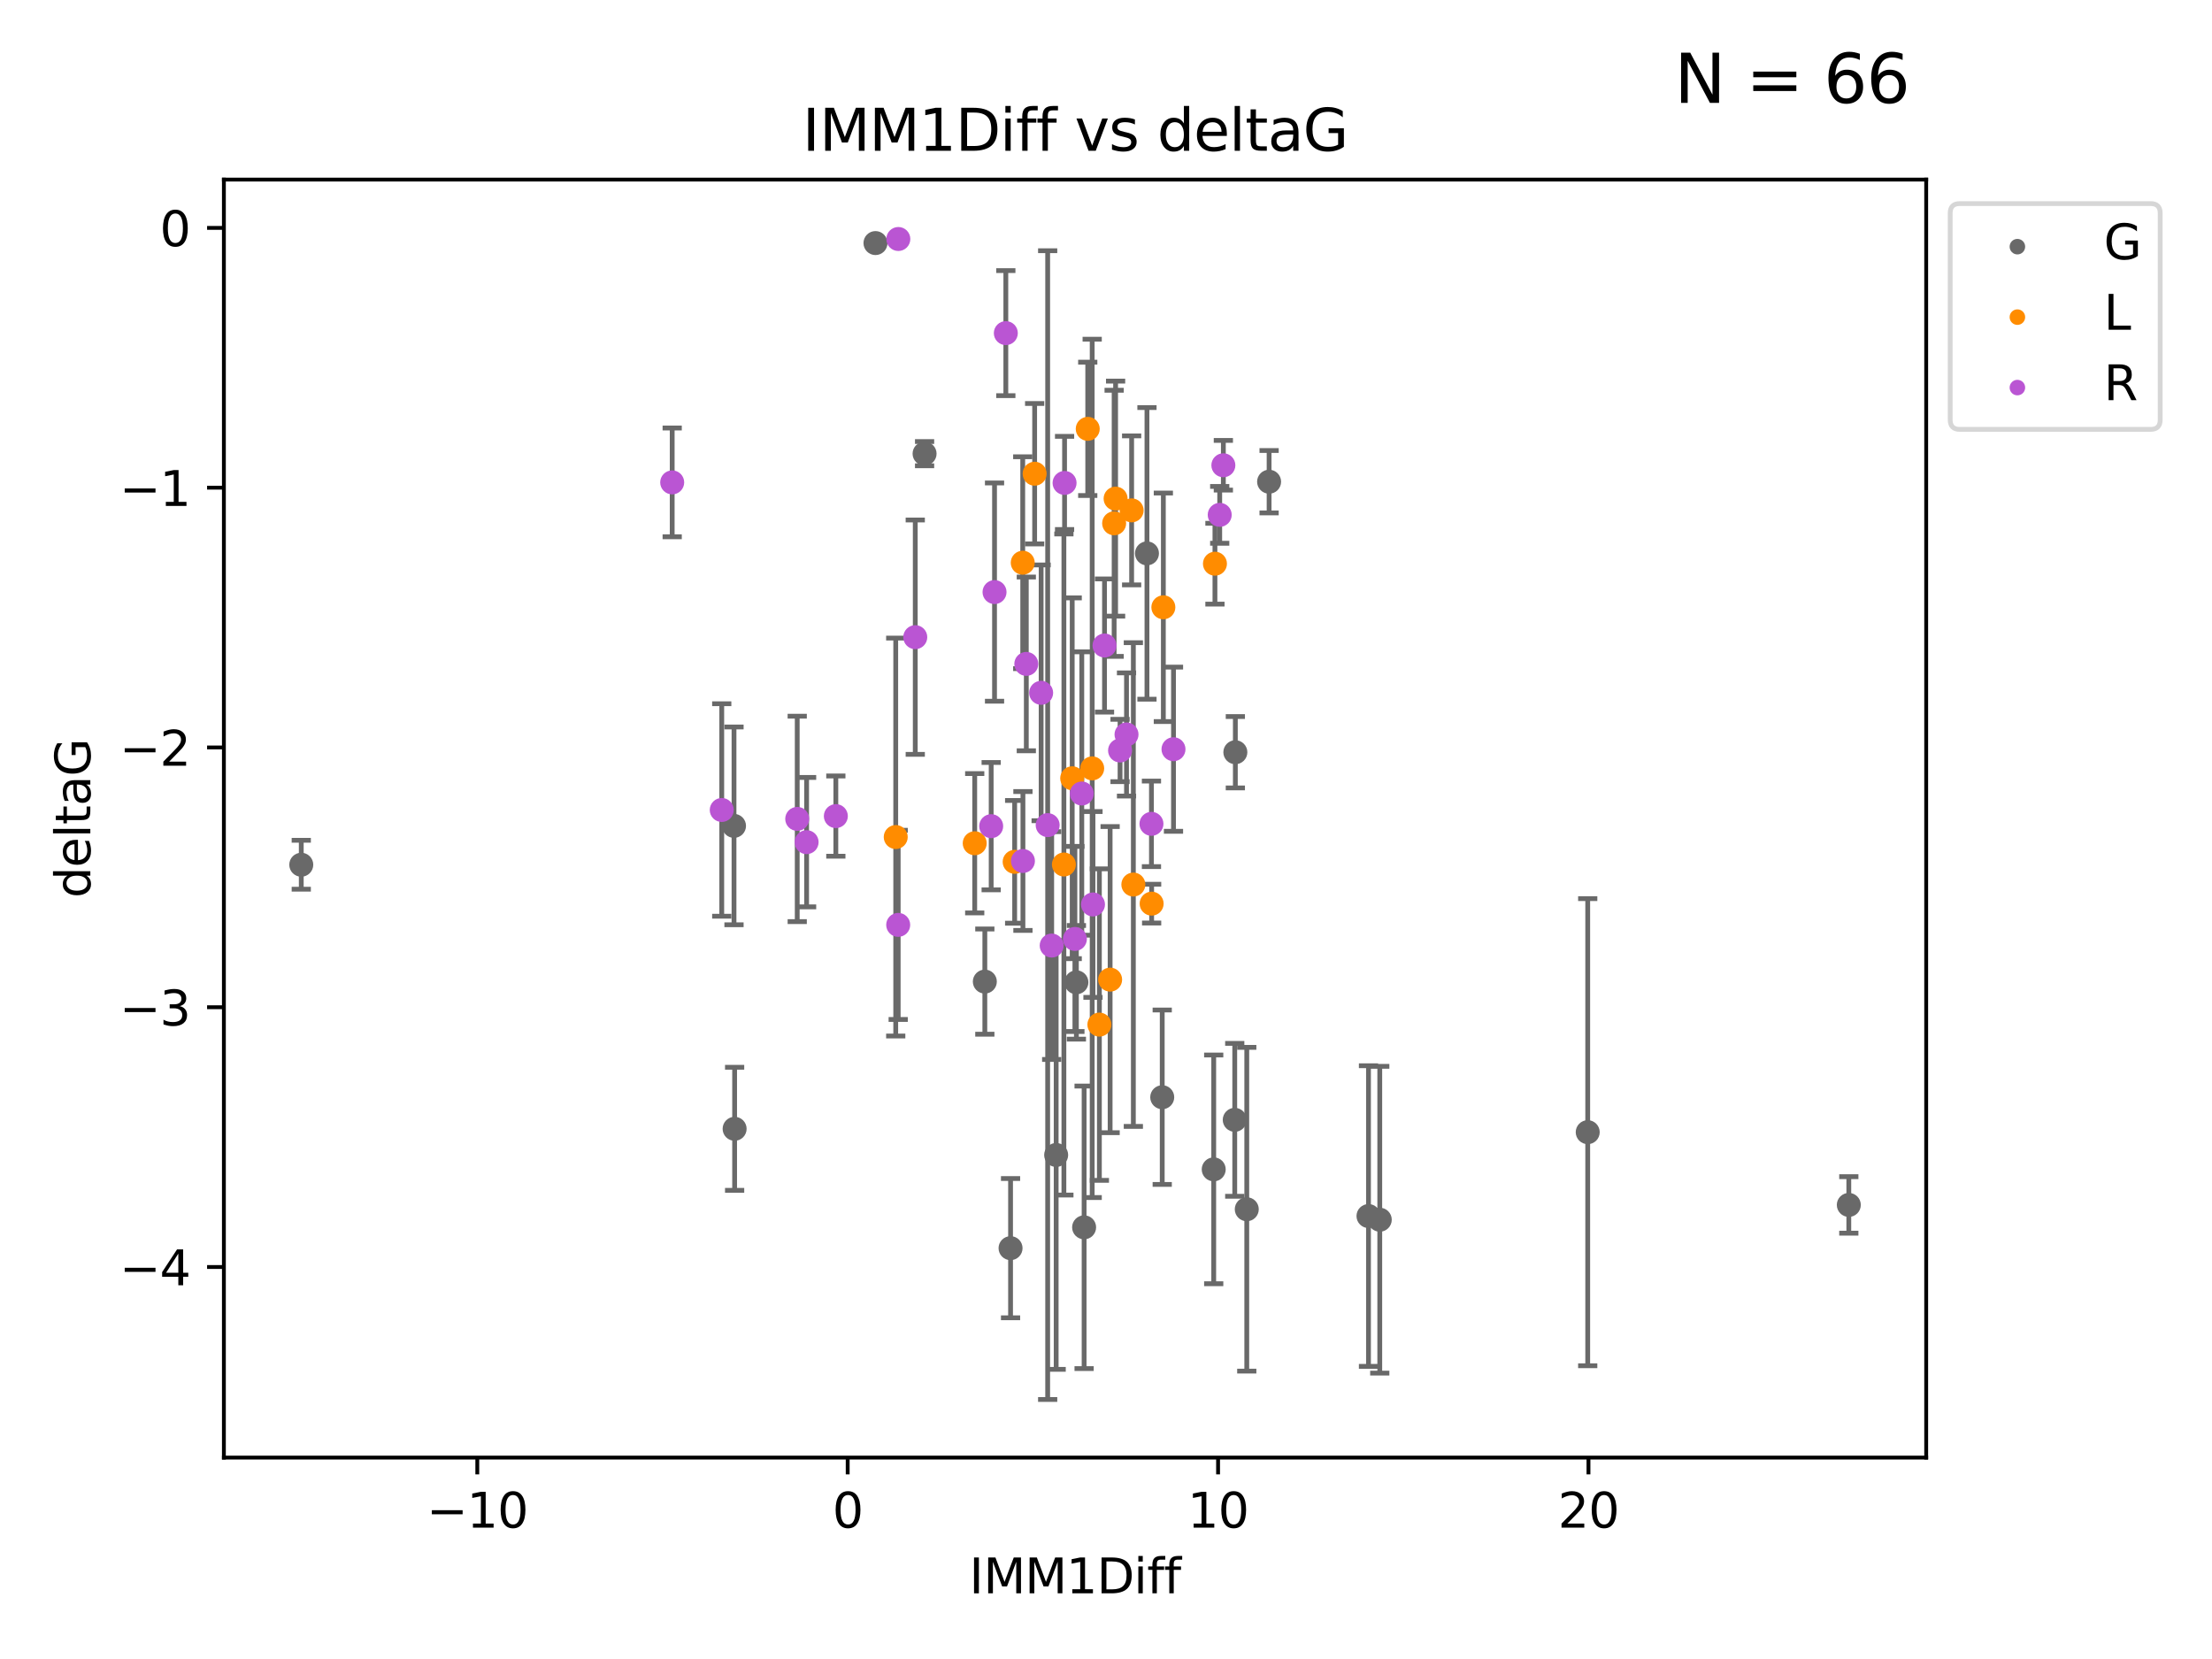 <?xml version="1.0" encoding="utf-8" standalone="no"?>
<!DOCTYPE svg PUBLIC "-//W3C//DTD SVG 1.1//EN"
  "http://www.w3.org/Graphics/SVG/1.1/DTD/svg11.dtd">
<svg xmlns:xlink="http://www.w3.org/1999/xlink" width="460.8pt" height="345.6pt" viewBox="0 0 460.8 345.6" xmlns="http://www.w3.org/2000/svg" version="1.1">
 <defs>
  <style type="text/css">*{stroke-linejoin: round; stroke-linecap: butt}</style>
 </defs>
 <g id="figure_1">
  <g id="patch_1">
   <path d="M 0 345.6 
L 460.8 345.6 
L 460.8 0 
L 0 0 
z
" style="fill: #ffffff"/>
  </g>
  <g id="axes_1">
   <g id="patch_2">
    <path d="M 46.64 303.64 
L 401.26 303.64 
L 401.26 37.411 
L 46.64 37.411 
z
" style="fill: #ffffff"/>
   </g>
   <g id="PathCollection_1">
    <defs>
     <path id="m35c9e46ee4" d="M 0 1.118 
C 0.297 1.118 0.581 1 0.791 0.791 
C 1 0.581 1.118 0.297 1.118 0 
C 1.118 -0.297 1 -0.581 0.791 -0.791 
C 0.581 -1 0.297 -1.118 0 -1.118 
C -0.297 -1.118 -0.581 -1 -0.791 -0.791 
C -1 -0.581 -1.118 -0.297 -1.118 0 
C -1.118 0.297 -1 0.581 -0.791 0.791 
C -0.581 1 -0.297 1.118 0 1.118 
z
" style="stroke: #696969"/>
    </defs>
    <g clip-path="url(#pcdd3723284)">
     <use xlink:href="#m35c9e46ee4" x="257.219" y="233.282" style="fill: #696969; stroke: #696969"/>
     <use xlink:href="#m35c9e46ee4" x="205.159" y="204.484" style="fill: #696969; stroke: #696969"/>
     <use xlink:href="#m35c9e46ee4" x="153.035" y="235.151" style="fill: #696969; stroke: #696969"/>
     <use xlink:href="#m35c9e46ee4" x="285.082" y="253.325" style="fill: #696969; stroke: #696969"/>
     <use xlink:href="#m35c9e46ee4" x="210.517" y="260.014" style="fill: #696969; stroke: #696969"/>
     <use xlink:href="#m35c9e46ee4" x="220.018" y="240.602" style="fill: #696969; stroke: #696969"/>
     <use xlink:href="#m35c9e46ee4" x="242.113" y="228.571" style="fill: #696969; stroke: #696969"/>
     <use xlink:href="#m35c9e46ee4" x="252.839" y="243.599" style="fill: #696969; stroke: #696969"/>
     <use xlink:href="#m35c9e46ee4" x="238.933" y="115.279" style="fill: #696969; stroke: #696969"/>
     <use xlink:href="#m35c9e46ee4" x="257.346" y="156.702" style="fill: #696969; stroke: #696969"/>
     <use xlink:href="#m35c9e46ee4" x="225.84" y="255.674" style="fill: #696969; stroke: #696969"/>
     <use xlink:href="#m35c9e46ee4" x="287.43" y="254.09" style="fill: #696969; stroke: #696969"/>
     <use xlink:href="#m35c9e46ee4" x="330.751" y="235.853" style="fill: #696969; stroke: #696969"/>
     <use xlink:href="#m35c9e46ee4" x="259.725" y="251.908" style="fill: #696969; stroke: #696969"/>
     <use xlink:href="#m35c9e46ee4" x="385.141" y="251.008" style="fill: #696969; stroke: #696969"/>
     <use xlink:href="#m35c9e46ee4" x="182.378" y="50.636" style="fill: #696969; stroke: #696969"/>
     <use xlink:href="#m35c9e46ee4" x="152.907" y="172.045" style="fill: #696969; stroke: #696969"/>
     <use xlink:href="#m35c9e46ee4" x="224.232" y="204.633" style="fill: #696969; stroke: #696969"/>
     <use xlink:href="#m35c9e46ee4" x="192.606" y="94.508" style="fill: #696969; stroke: #696969"/>
     <use xlink:href="#m35c9e46ee4" x="264.376" y="100.35" style="fill: #696969; stroke: #696969"/>
     <use xlink:href="#m35c9e46ee4" x="62.759" y="180.14" style="fill: #696969; stroke: #696969"/>
    </g>
   </g>
   <g id="PathCollection_2">
    <defs>
     <path id="m7cf6d5e2c1" d="M 0 1.118 
C 0.297 1.118 0.581 1 0.791 0.791 
C 1 0.581 1.118 0.297 1.118 0 
C 1.118 -0.297 1 -0.581 0.791 -0.791 
C 0.581 -1 0.297 -1.118 0 -1.118 
C -0.297 -1.118 -0.581 -1 -0.791 -0.791 
C -1 -0.581 -1.118 -0.297 -1.118 0 
C -1.118 0.297 -1 0.581 -0.791 0.791 
C -0.581 1 -0.297 1.118 0 1.118 
z
" style="stroke: #ff8c00"/>
    </defs>
    <g clip-path="url(#pcdd3723284)">
     <use xlink:href="#m7cf6d5e2c1" x="236.098" y="184.268" style="fill: #ff8c00; stroke: #ff8c00"/>
     <use xlink:href="#m7cf6d5e2c1" x="229.022" y="213.444" style="fill: #ff8c00; stroke: #ff8c00"/>
     <use xlink:href="#m7cf6d5e2c1" x="253.095" y="117.429" style="fill: #ff8c00; stroke: #ff8c00"/>
     <use xlink:href="#m7cf6d5e2c1" x="211.372" y="179.535" style="fill: #ff8c00; stroke: #ff8c00"/>
     <use xlink:href="#m7cf6d5e2c1" x="186.597" y="174.371" style="fill: #ff8c00; stroke: #ff8c00"/>
     <use xlink:href="#m7cf6d5e2c1" x="221.628" y="180.092" style="fill: #ff8c00; stroke: #ff8c00"/>
     <use xlink:href="#m7cf6d5e2c1" x="232.095" y="109.016" style="fill: #ff8c00; stroke: #ff8c00"/>
     <use xlink:href="#m7cf6d5e2c1" x="242.348" y="126.509" style="fill: #ff8c00; stroke: #ff8c00"/>
     <use xlink:href="#m7cf6d5e2c1" x="231.26" y="204.073" style="fill: #ff8c00; stroke: #ff8c00"/>
     <use xlink:href="#m7cf6d5e2c1" x="232.4" y="103.871" style="fill: #ff8c00; stroke: #ff8c00"/>
     <use xlink:href="#m7cf6d5e2c1" x="215.535" y="98.683" style="fill: #ff8c00; stroke: #ff8c00"/>
     <use xlink:href="#m7cf6d5e2c1" x="213.054" y="117.223" style="fill: #ff8c00; stroke: #ff8c00"/>
     <use xlink:href="#m7cf6d5e2c1" x="203.051" y="175.666" style="fill: #ff8c00; stroke: #ff8c00"/>
     <use xlink:href="#m7cf6d5e2c1" x="235.74" y="106.319" style="fill: #ff8c00; stroke: #ff8c00"/>
     <use xlink:href="#m7cf6d5e2c1" x="226.596" y="89.337" style="fill: #ff8c00; stroke: #ff8c00"/>
     <use xlink:href="#m7cf6d5e2c1" x="223.36" y="162.128" style="fill: #ff8c00; stroke: #ff8c00"/>
     <use xlink:href="#m7cf6d5e2c1" x="227.522" y="160.067" style="fill: #ff8c00; stroke: #ff8c00"/>
     <use xlink:href="#m7cf6d5e2c1" x="239.907" y="188.245" style="fill: #ff8c00; stroke: #ff8c00"/>
    </g>
   </g>
   <g id="PathCollection_3">
    <defs>
     <path id="mac5caa29fb" d="M 0 1.118 
C 0.297 1.118 0.581 1 0.791 0.791 
C 1 0.581 1.118 0.297 1.118 0 
C 1.118 -0.297 1 -0.581 0.791 -0.791 
C 0.581 -1 0.297 -1.118 0 -1.118 
C -0.297 -1.118 -0.581 -1 -0.791 -0.791 
C -1 -0.581 -1.118 -0.297 -1.118 0 
C -1.118 0.297 -1 0.581 -0.791 0.791 
C -0.581 1 -0.297 1.118 0 1.118 
z
" style="stroke: #ba55d3"/>
    </defs>
    <g clip-path="url(#pcdd3723284)">
     <use xlink:href="#mac5caa29fb" x="206.481" y="172.105" style="fill: #ba55d3; stroke: #ba55d3"/>
     <use xlink:href="#mac5caa29fb" x="207.18" y="123.342" style="fill: #ba55d3; stroke: #ba55d3"/>
     <use xlink:href="#mac5caa29fb" x="190.666" y="132.734" style="fill: #ba55d3; stroke: #ba55d3"/>
     <use xlink:href="#mac5caa29fb" x="234.674" y="153.003" style="fill: #ba55d3; stroke: #ba55d3"/>
     <use xlink:href="#mac5caa29fb" x="233.329" y="156.341" style="fill: #ba55d3; stroke: #ba55d3"/>
     <use xlink:href="#mac5caa29fb" x="227.688" y="188.415" style="fill: #ba55d3; stroke: #ba55d3"/>
     <use xlink:href="#mac5caa29fb" x="209.532" y="69.395" style="fill: #ba55d3; stroke: #ba55d3"/>
     <use xlink:href="#mac5caa29fb" x="187.138" y="49.788" style="fill: #ba55d3; stroke: #ba55d3"/>
     <use xlink:href="#mac5caa29fb" x="218.249" y="171.886" style="fill: #ba55d3; stroke: #ba55d3"/>
     <use xlink:href="#mac5caa29fb" x="150.353" y="168.733" style="fill: #ba55d3; stroke: #ba55d3"/>
     <use xlink:href="#mac5caa29fb" x="213.8" y="138.304" style="fill: #ba55d3; stroke: #ba55d3"/>
     <use xlink:href="#mac5caa29fb" x="140.03" y="100.491" style="fill: #ba55d3; stroke: #ba55d3"/>
     <use xlink:href="#mac5caa29fb" x="187.111" y="192.669" style="fill: #ba55d3; stroke: #ba55d3"/>
     <use xlink:href="#mac5caa29fb" x="223.921" y="195.602" style="fill: #ba55d3; stroke: #ba55d3"/>
     <use xlink:href="#mac5caa29fb" x="225.356" y="165.305" style="fill: #ba55d3; stroke: #ba55d3"/>
     <use xlink:href="#mac5caa29fb" x="254.089" y="107.252" style="fill: #ba55d3; stroke: #ba55d3"/>
     <use xlink:href="#mac5caa29fb" x="213.095" y="179.36" style="fill: #ba55d3; stroke: #ba55d3"/>
     <use xlink:href="#mac5caa29fb" x="254.848" y="96.924" style="fill: #ba55d3; stroke: #ba55d3"/>
     <use xlink:href="#mac5caa29fb" x="221.769" y="100.603" style="fill: #ba55d3; stroke: #ba55d3"/>
     <use xlink:href="#mac5caa29fb" x="166.077" y="170.59" style="fill: #ba55d3; stroke: #ba55d3"/>
     <use xlink:href="#mac5caa29fb" x="216.888" y="144.327" style="fill: #ba55d3; stroke: #ba55d3"/>
     <use xlink:href="#mac5caa29fb" x="174.121" y="170.009" style="fill: #ba55d3; stroke: #ba55d3"/>
     <use xlink:href="#mac5caa29fb" x="168.03" y="175.435" style="fill: #ba55d3; stroke: #ba55d3"/>
     <use xlink:href="#mac5caa29fb" x="239.869" y="171.621" style="fill: #ba55d3; stroke: #ba55d3"/>
     <use xlink:href="#mac5caa29fb" x="244.46" y="156.074" style="fill: #ba55d3; stroke: #ba55d3"/>
     <use xlink:href="#mac5caa29fb" x="230.091" y="134.47" style="fill: #ba55d3; stroke: #ba55d3"/>
     <use xlink:href="#mac5caa29fb" x="219.085" y="196.977" style="fill: #ba55d3; stroke: #ba55d3"/>
    </g>
   </g>
   <g id="matplotlib.axis_1">
    <g id="xtick_1">
     <g id="line2d_1">
      <defs>
       <path id="ma5c578f090" d="M 0 0 
L 0 3.5 
" style="stroke: #000000; stroke-width: 0.8"/>
      </defs>
      <g>
       <use xlink:href="#ma5c578f090" x="99.429" y="303.64" style="stroke: #000000; stroke-width: 0.8"/>
      </g>
     </g>
     <g id="text_1">
      <!-- −10 -->
      <g transform="translate(88.877 318.238)scale(0.1 -0.1)">
       <defs>
        <path id="DejaVuSans-2212" d="M 678 2272 
L 4684 2272 
L 4684 1741 
L 678 1741 
L 678 2272 
z
" transform="scale(0.016)"/>
        <path id="DejaVuSans-31" d="M 794 531 
L 1825 531 
L 1825 4091 
L 703 3866 
L 703 4441 
L 1819 4666 
L 2450 4666 
L 2450 531 
L 3481 531 
L 3481 0 
L 794 0 
L 794 531 
z
" transform="scale(0.016)"/>
        <path id="DejaVuSans-30" d="M 2034 4250 
Q 1547 4250 1301 3770 
Q 1056 3291 1056 2328 
Q 1056 1369 1301 889 
Q 1547 409 2034 409 
Q 2525 409 2770 889 
Q 3016 1369 3016 2328 
Q 3016 3291 2770 3770 
Q 2525 4250 2034 4250 
z
M 2034 4750 
Q 2819 4750 3233 4129 
Q 3647 3509 3647 2328 
Q 3647 1150 3233 529 
Q 2819 -91 2034 -91 
Q 1250 -91 836 529 
Q 422 1150 422 2328 
Q 422 3509 836 4129 
Q 1250 4750 2034 4750 
z
" transform="scale(0.016)"/>
       </defs>
       <use xlink:href="#DejaVuSans-2212"/>
       <use xlink:href="#DejaVuSans-31" x="83.789"/>
       <use xlink:href="#DejaVuSans-30" x="147.412"/>
      </g>
     </g>
    </g>
    <g id="xtick_2">
     <g id="line2d_2">
      <g>
       <use xlink:href="#ma5c578f090" x="176.588" y="303.64" style="stroke: #000000; stroke-width: 0.8"/>
      </g>
     </g>
     <g id="text_2">
      <!-- 0 -->
      <g transform="translate(173.407 318.238)scale(0.1 -0.1)">
       <use xlink:href="#DejaVuSans-30"/>
      </g>
     </g>
    </g>
    <g id="xtick_3">
     <g id="line2d_3">
      <g>
       <use xlink:href="#ma5c578f090" x="253.747" y="303.64" style="stroke: #000000; stroke-width: 0.8"/>
      </g>
     </g>
     <g id="text_3">
      <!-- 10 -->
      <g transform="translate(247.385 318.238)scale(0.1 -0.1)">
       <use xlink:href="#DejaVuSans-31"/>
       <use xlink:href="#DejaVuSans-30" x="63.623"/>
      </g>
     </g>
    </g>
    <g id="xtick_4">
     <g id="line2d_4">
      <g>
       <use xlink:href="#ma5c578f090" x="330.906" y="303.64" style="stroke: #000000; stroke-width: 0.8"/>
      </g>
     </g>
     <g id="text_4">
      <!-- 20 -->
      <g transform="translate(324.544 318.238)scale(0.1 -0.1)">
       <defs>
        <path id="DejaVuSans-32" d="M 1228 531 
L 3431 531 
L 3431 0 
L 469 0 
L 469 531 
Q 828 903 1448 1529 
Q 2069 2156 2228 2338 
Q 2531 2678 2651 2914 
Q 2772 3150 2772 3378 
Q 2772 3750 2511 3984 
Q 2250 4219 1831 4219 
Q 1534 4219 1204 4116 
Q 875 4013 500 3803 
L 500 4441 
Q 881 4594 1212 4672 
Q 1544 4750 1819 4750 
Q 2544 4750 2975 4387 
Q 3406 4025 3406 3419 
Q 3406 3131 3298 2873 
Q 3191 2616 2906 2266 
Q 2828 2175 2409 1742 
Q 1991 1309 1228 531 
z
" transform="scale(0.016)"/>
       </defs>
       <use xlink:href="#DejaVuSans-32"/>
       <use xlink:href="#DejaVuSans-30" x="63.623"/>
      </g>
     </g>
    </g>
    <g id="text_5">
     <!-- IMM1Diff -->
     <g transform="translate(201.906 331.917)scale(0.1 -0.1)">
      <defs>
       <path id="DejaVuSans-49" d="M 628 4666 
L 1259 4666 
L 1259 0 
L 628 0 
L 628 4666 
z
" transform="scale(0.016)"/>
       <path id="DejaVuSans-4d" d="M 628 4666 
L 1569 4666 
L 2759 1491 
L 3956 4666 
L 4897 4666 
L 4897 0 
L 4281 0 
L 4281 4097 
L 3078 897 
L 2444 897 
L 1241 4097 
L 1241 0 
L 628 0 
L 628 4666 
z
" transform="scale(0.016)"/>
       <path id="DejaVuSans-44" d="M 1259 4147 
L 1259 519 
L 2022 519 
Q 2988 519 3436 956 
Q 3884 1394 3884 2338 
Q 3884 3275 3436 3711 
Q 2988 4147 2022 4147 
L 1259 4147 
z
M 628 4666 
L 1925 4666 
Q 3281 4666 3915 4102 
Q 4550 3538 4550 2338 
Q 4550 1131 3912 565 
Q 3275 0 1925 0 
L 628 0 
L 628 4666 
z
" transform="scale(0.016)"/>
       <path id="DejaVuSans-69" d="M 603 3500 
L 1178 3500 
L 1178 0 
L 603 0 
L 603 3500 
z
M 603 4863 
L 1178 4863 
L 1178 4134 
L 603 4134 
L 603 4863 
z
" transform="scale(0.016)"/>
       <path id="DejaVuSans-66" d="M 2375 4863 
L 2375 4384 
L 1825 4384 
Q 1516 4384 1395 4259 
Q 1275 4134 1275 3809 
L 1275 3500 
L 2222 3500 
L 2222 3053 
L 1275 3053 
L 1275 0 
L 697 0 
L 697 3053 
L 147 3053 
L 147 3500 
L 697 3500 
L 697 3744 
Q 697 4328 969 4595 
Q 1241 4863 1831 4863 
L 2375 4863 
z
" transform="scale(0.016)"/>
      </defs>
      <use xlink:href="#DejaVuSans-49"/>
      <use xlink:href="#DejaVuSans-4d" x="29.492"/>
      <use xlink:href="#DejaVuSans-4d" x="115.771"/>
      <use xlink:href="#DejaVuSans-31" x="202.051"/>
      <use xlink:href="#DejaVuSans-44" x="265.674"/>
      <use xlink:href="#DejaVuSans-69" x="342.676"/>
      <use xlink:href="#DejaVuSans-66" x="370.459"/>
      <use xlink:href="#DejaVuSans-66" x="405.664"/>
     </g>
    </g>
   </g>
   <g id="matplotlib.axis_2">
    <g id="ytick_1">
     <g id="line2d_5">
      <defs>
       <path id="mb3ace1349f" d="M 0 0 
L -3.5 0 
" style="stroke: #000000; stroke-width: 0.8"/>
      </defs>
      <g>
       <use xlink:href="#mb3ace1349f" x="46.64" y="263.938" style="stroke: #000000; stroke-width: 0.8"/>
      </g>
     </g>
     <g id="text_6">
      <!-- −4 -->
      <g transform="translate(24.898 267.738)scale(0.1 -0.1)">
       <defs>
        <path id="DejaVuSans-34" d="M 2419 4116 
L 825 1625 
L 2419 1625 
L 2419 4116 
z
M 2253 4666 
L 3047 4666 
L 3047 1625 
L 3713 1625 
L 3713 1100 
L 3047 1100 
L 3047 0 
L 2419 0 
L 2419 1100 
L 313 1100 
L 313 1709 
L 2253 4666 
z
" transform="scale(0.016)"/>
       </defs>
       <use xlink:href="#DejaVuSans-2212"/>
       <use xlink:href="#DejaVuSans-34" x="83.789"/>
      </g>
     </g>
    </g>
    <g id="ytick_2">
     <g id="line2d_6">
      <g>
       <use xlink:href="#mb3ace1349f" x="46.64" y="209.823" style="stroke: #000000; stroke-width: 0.8"/>
      </g>
     </g>
     <g id="text_7">
      <!-- −3 -->
      <g transform="translate(24.898 213.622)scale(0.1 -0.1)">
       <defs>
        <path id="DejaVuSans-33" d="M 2597 2516 
Q 3050 2419 3304 2112 
Q 3559 1806 3559 1356 
Q 3559 666 3084 287 
Q 2609 -91 1734 -91 
Q 1441 -91 1130 -33 
Q 819 25 488 141 
L 488 750 
Q 750 597 1062 519 
Q 1375 441 1716 441 
Q 2309 441 2620 675 
Q 2931 909 2931 1356 
Q 2931 1769 2642 2001 
Q 2353 2234 1838 2234 
L 1294 2234 
L 1294 2753 
L 1863 2753 
Q 2328 2753 2575 2939 
Q 2822 3125 2822 3475 
Q 2822 3834 2567 4026 
Q 2313 4219 1838 4219 
Q 1578 4219 1281 4162 
Q 984 4106 628 3988 
L 628 4550 
Q 988 4650 1302 4700 
Q 1616 4750 1894 4750 
Q 2613 4750 3031 4423 
Q 3450 4097 3450 3541 
Q 3450 3153 3228 2886 
Q 3006 2619 2597 2516 
z
" transform="scale(0.016)"/>
       </defs>
       <use xlink:href="#DejaVuSans-2212"/>
       <use xlink:href="#DejaVuSans-33" x="83.789"/>
      </g>
     </g>
    </g>
    <g id="ytick_3">
     <g id="line2d_7">
      <g>
       <use xlink:href="#mb3ace1349f" x="46.64" y="155.708" style="stroke: #000000; stroke-width: 0.8"/>
      </g>
     </g>
     <g id="text_8">
      <!-- −2 -->
      <g transform="translate(24.898 159.507)scale(0.1 -0.1)">
       <use xlink:href="#DejaVuSans-2212"/>
       <use xlink:href="#DejaVuSans-32" x="83.789"/>
      </g>
     </g>
    </g>
    <g id="ytick_4">
     <g id="line2d_8">
      <g>
       <use xlink:href="#mb3ace1349f" x="46.64" y="101.593" style="stroke: #000000; stroke-width: 0.8"/>
      </g>
     </g>
     <g id="text_9">
      <!-- −1 -->
      <g transform="translate(24.898 105.392)scale(0.1 -0.1)">
       <use xlink:href="#DejaVuSans-2212"/>
       <use xlink:href="#DejaVuSans-31" x="83.789"/>
      </g>
     </g>
    </g>
    <g id="ytick_5">
     <g id="line2d_9">
      <g>
       <use xlink:href="#mb3ace1349f" x="46.64" y="47.477" style="stroke: #000000; stroke-width: 0.8"/>
      </g>
     </g>
     <g id="text_10">
      <!-- 0 -->
      <g transform="translate(33.278 51.277)scale(0.1 -0.1)">
       <use xlink:href="#DejaVuSans-30"/>
      </g>
     </g>
    </g>
    <g id="text_11">
     <!-- deltaG -->
     <g transform="translate(18.818 187.064)rotate(-90)scale(0.1 -0.1)">
      <defs>
       <path id="DejaVuSans-64" d="M 2906 2969 
L 2906 4863 
L 3481 4863 
L 3481 0 
L 2906 0 
L 2906 525 
Q 2725 213 2448 61 
Q 2172 -91 1784 -91 
Q 1150 -91 751 415 
Q 353 922 353 1747 
Q 353 2572 751 3078 
Q 1150 3584 1784 3584 
Q 2172 3584 2448 3432 
Q 2725 3281 2906 2969 
z
M 947 1747 
Q 947 1113 1208 752 
Q 1469 391 1925 391 
Q 2381 391 2643 752 
Q 2906 1113 2906 1747 
Q 2906 2381 2643 2742 
Q 2381 3103 1925 3103 
Q 1469 3103 1208 2742 
Q 947 2381 947 1747 
z
" transform="scale(0.016)"/>
       <path id="DejaVuSans-65" d="M 3597 1894 
L 3597 1613 
L 953 1613 
Q 991 1019 1311 708 
Q 1631 397 2203 397 
Q 2534 397 2845 478 
Q 3156 559 3463 722 
L 3463 178 
Q 3153 47 2828 -22 
Q 2503 -91 2169 -91 
Q 1331 -91 842 396 
Q 353 884 353 1716 
Q 353 2575 817 3079 
Q 1281 3584 2069 3584 
Q 2775 3584 3186 3129 
Q 3597 2675 3597 1894 
z
M 3022 2063 
Q 3016 2534 2758 2815 
Q 2500 3097 2075 3097 
Q 1594 3097 1305 2825 
Q 1016 2553 972 2059 
L 3022 2063 
z
" transform="scale(0.016)"/>
       <path id="DejaVuSans-6c" d="M 603 4863 
L 1178 4863 
L 1178 0 
L 603 0 
L 603 4863 
z
" transform="scale(0.016)"/>
       <path id="DejaVuSans-74" d="M 1172 4494 
L 1172 3500 
L 2356 3500 
L 2356 3053 
L 1172 3053 
L 1172 1153 
Q 1172 725 1289 603 
Q 1406 481 1766 481 
L 2356 481 
L 2356 0 
L 1766 0 
Q 1100 0 847 248 
Q 594 497 594 1153 
L 594 3053 
L 172 3053 
L 172 3500 
L 594 3500 
L 594 4494 
L 1172 4494 
z
" transform="scale(0.016)"/>
       <path id="DejaVuSans-61" d="M 2194 1759 
Q 1497 1759 1228 1600 
Q 959 1441 959 1056 
Q 959 750 1161 570 
Q 1363 391 1709 391 
Q 2188 391 2477 730 
Q 2766 1069 2766 1631 
L 2766 1759 
L 2194 1759 
z
M 3341 1997 
L 3341 0 
L 2766 0 
L 2766 531 
Q 2569 213 2275 61 
Q 1981 -91 1556 -91 
Q 1019 -91 701 211 
Q 384 513 384 1019 
Q 384 1609 779 1909 
Q 1175 2209 1959 2209 
L 2766 2209 
L 2766 2266 
Q 2766 2663 2505 2880 
Q 2244 3097 1772 3097 
Q 1472 3097 1187 3025 
Q 903 2953 641 2809 
L 641 3341 
Q 956 3463 1253 3523 
Q 1550 3584 1831 3584 
Q 2591 3584 2966 3190 
Q 3341 2797 3341 1997 
z
" transform="scale(0.016)"/>
       <path id="DejaVuSans-47" d="M 3809 666 
L 3809 1919 
L 2778 1919 
L 2778 2438 
L 4434 2438 
L 4434 434 
Q 4069 175 3628 42 
Q 3188 -91 2688 -91 
Q 1594 -91 976 548 
Q 359 1188 359 2328 
Q 359 3472 976 4111 
Q 1594 4750 2688 4750 
Q 3144 4750 3555 4637 
Q 3966 4525 4313 4306 
L 4313 3634 
Q 3963 3931 3569 4081 
Q 3175 4231 2741 4231 
Q 1884 4231 1454 3753 
Q 1025 3275 1025 2328 
Q 1025 1384 1454 906 
Q 1884 428 2741 428 
Q 3075 428 3337 486 
Q 3600 544 3809 666 
z
" transform="scale(0.016)"/>
      </defs>
      <use xlink:href="#DejaVuSans-64"/>
      <use xlink:href="#DejaVuSans-65" x="63.477"/>
      <use xlink:href="#DejaVuSans-6c" x="125"/>
      <use xlink:href="#DejaVuSans-74" x="152.783"/>
      <use xlink:href="#DejaVuSans-61" x="191.992"/>
      <use xlink:href="#DejaVuSans-47" x="253.271"/>
     </g>
    </g>
   </g>
   <g id="LineCollection_1">
    <path d="M 257.219 249.209 
L 257.219 217.354 
" clip-path="url(#pcdd3723284)" style="fill: none; stroke: #696969"/>
    <path d="M 205.159 215.446 
L 205.159 193.522 
" clip-path="url(#pcdd3723284)" style="fill: none; stroke: #696969"/>
    <path d="M 153.035 247.97 
L 153.035 222.332 
" clip-path="url(#pcdd3723284)" style="fill: none; stroke: #696969"/>
    <path d="M 285.082 284.638 
L 285.082 222.012 
" clip-path="url(#pcdd3723284)" style="fill: none; stroke: #696969"/>
    <path d="M 210.517 274.518 
L 210.517 245.511 
" clip-path="url(#pcdd3723284)" style="fill: none; stroke: #696969"/>
    <path d="M 220.018 285.256 
L 220.018 195.949 
" clip-path="url(#pcdd3723284)" style="fill: none; stroke: #696969"/>
    <path d="M 242.113 246.739 
L 242.113 210.403 
" clip-path="url(#pcdd3723284)" style="fill: none; stroke: #696969"/>
    <path d="M 252.839 267.424 
L 252.839 219.775 
" clip-path="url(#pcdd3723284)" style="fill: none; stroke: #696969"/>
    <path d="M 238.933 145.652 
L 238.933 84.907 
" clip-path="url(#pcdd3723284)" style="fill: none; stroke: #696969"/>
    <path d="M 257.346 164.137 
L 257.346 149.267 
" clip-path="url(#pcdd3723284)" style="fill: none; stroke: #696969"/>
    <path d="M 225.84 285.1 
L 225.84 226.248 
" clip-path="url(#pcdd3723284)" style="fill: none; stroke: #696969"/>
    <path d="M 287.43 286.042 
L 287.43 222.138 
" clip-path="url(#pcdd3723284)" style="fill: none; stroke: #696969"/>
    <path d="M 330.751 284.507 
L 330.751 187.199 
" clip-path="url(#pcdd3723284)" style="fill: none; stroke: #696969"/>
    <path d="M 259.725 285.629 
L 259.725 218.186 
" clip-path="url(#pcdd3723284)" style="fill: none; stroke: #696969"/>
    <path d="M 385.141 256.894 
L 385.141 245.122 
" clip-path="url(#pcdd3723284)" style="fill: none; stroke: #696969"/>
    <path d="M 182.378 51.443 
L 182.378 49.829 
" clip-path="url(#pcdd3723284)" style="fill: none; stroke: #696969"/>
    <path d="M 152.907 192.648 
L 152.907 151.442 
" clip-path="url(#pcdd3723284)" style="fill: none; stroke: #696969"/>
    <path d="M 224.232 216.469 
L 224.232 192.797 
" clip-path="url(#pcdd3723284)" style="fill: none; stroke: #696969"/>
    <path d="M 192.606 97.035 
L 192.606 91.981 
" clip-path="url(#pcdd3723284)" style="fill: none; stroke: #696969"/>
    <path d="M 264.376 106.847 
L 264.376 93.853 
" clip-path="url(#pcdd3723284)" style="fill: none; stroke: #696969"/>
    <path d="M 62.759 185.233 
L 62.759 175.048 
" clip-path="url(#pcdd3723284)" style="fill: none; stroke: #696969"/>
   </g>
   <g id="line2d_10">
    <defs>
     <path id="m791944a070" d="M 2 0 
L -2 -0 
" style="stroke: #696969"/>
    </defs>
    <g clip-path="url(#pcdd3723284)">
     <use xlink:href="#m791944a070" x="257.219" y="249.209" style="fill: #696969; stroke: #696969"/>
     <use xlink:href="#m791944a070" x="205.159" y="215.446" style="fill: #696969; stroke: #696969"/>
     <use xlink:href="#m791944a070" x="153.035" y="247.97" style="fill: #696969; stroke: #696969"/>
     <use xlink:href="#m791944a070" x="285.082" y="284.638" style="fill: #696969; stroke: #696969"/>
     <use xlink:href="#m791944a070" x="210.517" y="274.518" style="fill: #696969; stroke: #696969"/>
     <use xlink:href="#m791944a070" x="220.018" y="285.256" style="fill: #696969; stroke: #696969"/>
     <use xlink:href="#m791944a070" x="242.113" y="246.739" style="fill: #696969; stroke: #696969"/>
     <use xlink:href="#m791944a070" x="252.839" y="267.424" style="fill: #696969; stroke: #696969"/>
     <use xlink:href="#m791944a070" x="238.933" y="145.652" style="fill: #696969; stroke: #696969"/>
     <use xlink:href="#m791944a070" x="257.346" y="164.137" style="fill: #696969; stroke: #696969"/>
     <use xlink:href="#m791944a070" x="225.84" y="285.1" style="fill: #696969; stroke: #696969"/>
     <use xlink:href="#m791944a070" x="287.43" y="286.042" style="fill: #696969; stroke: #696969"/>
     <use xlink:href="#m791944a070" x="330.751" y="284.507" style="fill: #696969; stroke: #696969"/>
     <use xlink:href="#m791944a070" x="259.725" y="285.629" style="fill: #696969; stroke: #696969"/>
     <use xlink:href="#m791944a070" x="385.141" y="256.894" style="fill: #696969; stroke: #696969"/>
     <use xlink:href="#m791944a070" x="182.378" y="51.443" style="fill: #696969; stroke: #696969"/>
     <use xlink:href="#m791944a070" x="152.907" y="192.648" style="fill: #696969; stroke: #696969"/>
     <use xlink:href="#m791944a070" x="224.232" y="216.469" style="fill: #696969; stroke: #696969"/>
     <use xlink:href="#m791944a070" x="192.606" y="97.035" style="fill: #696969; stroke: #696969"/>
     <use xlink:href="#m791944a070" x="264.376" y="106.847" style="fill: #696969; stroke: #696969"/>
     <use xlink:href="#m791944a070" x="62.759" y="185.233" style="fill: #696969; stroke: #696969"/>
    </g>
   </g>
   <g id="line2d_11">
    <g clip-path="url(#pcdd3723284)">
     <use xlink:href="#m791944a070" x="257.219" y="217.354" style="fill: #696969; stroke: #696969"/>
     <use xlink:href="#m791944a070" x="205.159" y="193.522" style="fill: #696969; stroke: #696969"/>
     <use xlink:href="#m791944a070" x="153.035" y="222.332" style="fill: #696969; stroke: #696969"/>
     <use xlink:href="#m791944a070" x="285.082" y="222.012" style="fill: #696969; stroke: #696969"/>
     <use xlink:href="#m791944a070" x="210.517" y="245.511" style="fill: #696969; stroke: #696969"/>
     <use xlink:href="#m791944a070" x="220.018" y="195.949" style="fill: #696969; stroke: #696969"/>
     <use xlink:href="#m791944a070" x="242.113" y="210.403" style="fill: #696969; stroke: #696969"/>
     <use xlink:href="#m791944a070" x="252.839" y="219.775" style="fill: #696969; stroke: #696969"/>
     <use xlink:href="#m791944a070" x="238.933" y="84.907" style="fill: #696969; stroke: #696969"/>
     <use xlink:href="#m791944a070" x="257.346" y="149.267" style="fill: #696969; stroke: #696969"/>
     <use xlink:href="#m791944a070" x="225.84" y="226.248" style="fill: #696969; stroke: #696969"/>
     <use xlink:href="#m791944a070" x="287.43" y="222.138" style="fill: #696969; stroke: #696969"/>
     <use xlink:href="#m791944a070" x="330.751" y="187.199" style="fill: #696969; stroke: #696969"/>
     <use xlink:href="#m791944a070" x="259.725" y="218.186" style="fill: #696969; stroke: #696969"/>
     <use xlink:href="#m791944a070" x="385.141" y="245.122" style="fill: #696969; stroke: #696969"/>
     <use xlink:href="#m791944a070" x="182.378" y="49.829" style="fill: #696969; stroke: #696969"/>
     <use xlink:href="#m791944a070" x="152.907" y="151.442" style="fill: #696969; stroke: #696969"/>
     <use xlink:href="#m791944a070" x="224.232" y="192.797" style="fill: #696969; stroke: #696969"/>
     <use xlink:href="#m791944a070" x="192.606" y="91.981" style="fill: #696969; stroke: #696969"/>
     <use xlink:href="#m791944a070" x="264.376" y="93.853" style="fill: #696969; stroke: #696969"/>
     <use xlink:href="#m791944a070" x="62.759" y="175.048" style="fill: #696969; stroke: #696969"/>
    </g>
   </g>
   <g id="LineCollection_2">
    <path d="M 236.098 234.652 
L 236.098 133.883 
" clip-path="url(#pcdd3723284)" style="fill: none; stroke: #696969"/>
    <path d="M 229.022 245.889 
L 229.022 181 
" clip-path="url(#pcdd3723284)" style="fill: none; stroke: #696969"/>
    <path d="M 253.095 125.844 
L 253.095 109.015 
" clip-path="url(#pcdd3723284)" style="fill: none; stroke: #696969"/>
    <path d="M 211.372 192.318 
L 211.372 166.751 
" clip-path="url(#pcdd3723284)" style="fill: none; stroke: #696969"/>
    <path d="M 186.597 215.819 
L 186.597 132.923 
" clip-path="url(#pcdd3723284)" style="fill: none; stroke: #696969"/>
    <path d="M 221.628 248.952 
L 221.628 111.233 
" clip-path="url(#pcdd3723284)" style="fill: none; stroke: #696969"/>
    <path d="M 232.095 136.734 
L 232.095 81.298 
" clip-path="url(#pcdd3723284)" style="fill: none; stroke: #696969"/>
    <path d="M 242.348 150.311 
L 242.348 102.707 
" clip-path="url(#pcdd3723284)" style="fill: none; stroke: #696969"/>
    <path d="M 231.26 235.962 
L 231.26 172.185 
" clip-path="url(#pcdd3723284)" style="fill: none; stroke: #696969"/>
    <path d="M 232.4 128.351 
L 232.4 79.392 
" clip-path="url(#pcdd3723284)" style="fill: none; stroke: #696969"/>
    <path d="M 215.535 113.309 
L 215.535 84.058 
" clip-path="url(#pcdd3723284)" style="fill: none; stroke: #696969"/>
    <path d="M 213.054 139.293 
L 213.054 95.154 
" clip-path="url(#pcdd3723284)" style="fill: none; stroke: #696969"/>
    <path d="M 203.051 190.178 
L 203.051 161.155 
" clip-path="url(#pcdd3723284)" style="fill: none; stroke: #696969"/>
    <path d="M 235.74 121.839 
L 235.74 90.799 
" clip-path="url(#pcdd3723284)" style="fill: none; stroke: #696969"/>
    <path d="M 226.596 103.226 
L 226.596 75.447 
" clip-path="url(#pcdd3723284)" style="fill: none; stroke: #696969"/>
    <path d="M 223.36 199.705 
L 223.36 124.551 
" clip-path="url(#pcdd3723284)" style="fill: none; stroke: #696969"/>
    <path d="M 227.522 249.469 
L 227.522 70.666 
" clip-path="url(#pcdd3723284)" style="fill: none; stroke: #696969"/>
    <path d="M 239.907 192.283 
L 239.907 184.206 
" clip-path="url(#pcdd3723284)" style="fill: none; stroke: #696969"/>
   </g>
   <g id="line2d_12">
    <g clip-path="url(#pcdd3723284)">
     <use xlink:href="#m791944a070" x="236.098" y="234.652" style="fill: #696969; stroke: #696969"/>
     <use xlink:href="#m791944a070" x="229.022" y="245.889" style="fill: #696969; stroke: #696969"/>
     <use xlink:href="#m791944a070" x="253.095" y="125.844" style="fill: #696969; stroke: #696969"/>
     <use xlink:href="#m791944a070" x="211.372" y="192.318" style="fill: #696969; stroke: #696969"/>
     <use xlink:href="#m791944a070" x="186.597" y="215.819" style="fill: #696969; stroke: #696969"/>
     <use xlink:href="#m791944a070" x="221.628" y="248.952" style="fill: #696969; stroke: #696969"/>
     <use xlink:href="#m791944a070" x="232.095" y="136.734" style="fill: #696969; stroke: #696969"/>
     <use xlink:href="#m791944a070" x="242.348" y="150.311" style="fill: #696969; stroke: #696969"/>
     <use xlink:href="#m791944a070" x="231.26" y="235.962" style="fill: #696969; stroke: #696969"/>
     <use xlink:href="#m791944a070" x="232.4" y="128.351" style="fill: #696969; stroke: #696969"/>
     <use xlink:href="#m791944a070" x="215.535" y="113.309" style="fill: #696969; stroke: #696969"/>
     <use xlink:href="#m791944a070" x="213.054" y="139.293" style="fill: #696969; stroke: #696969"/>
     <use xlink:href="#m791944a070" x="203.051" y="190.178" style="fill: #696969; stroke: #696969"/>
     <use xlink:href="#m791944a070" x="235.74" y="121.839" style="fill: #696969; stroke: #696969"/>
     <use xlink:href="#m791944a070" x="226.596" y="103.226" style="fill: #696969; stroke: #696969"/>
     <use xlink:href="#m791944a070" x="223.36" y="199.705" style="fill: #696969; stroke: #696969"/>
     <use xlink:href="#m791944a070" x="227.522" y="249.469" style="fill: #696969; stroke: #696969"/>
     <use xlink:href="#m791944a070" x="239.907" y="192.283" style="fill: #696969; stroke: #696969"/>
    </g>
   </g>
   <g id="line2d_13">
    <g clip-path="url(#pcdd3723284)">
     <use xlink:href="#m791944a070" x="236.098" y="133.883" style="fill: #696969; stroke: #696969"/>
     <use xlink:href="#m791944a070" x="229.022" y="181" style="fill: #696969; stroke: #696969"/>
     <use xlink:href="#m791944a070" x="253.095" y="109.015" style="fill: #696969; stroke: #696969"/>
     <use xlink:href="#m791944a070" x="211.372" y="166.751" style="fill: #696969; stroke: #696969"/>
     <use xlink:href="#m791944a070" x="186.597" y="132.923" style="fill: #696969; stroke: #696969"/>
     <use xlink:href="#m791944a070" x="221.628" y="111.233" style="fill: #696969; stroke: #696969"/>
     <use xlink:href="#m791944a070" x="232.095" y="81.298" style="fill: #696969; stroke: #696969"/>
     <use xlink:href="#m791944a070" x="242.348" y="102.707" style="fill: #696969; stroke: #696969"/>
     <use xlink:href="#m791944a070" x="231.26" y="172.185" style="fill: #696969; stroke: #696969"/>
     <use xlink:href="#m791944a070" x="232.4" y="79.392" style="fill: #696969; stroke: #696969"/>
     <use xlink:href="#m791944a070" x="215.535" y="84.058" style="fill: #696969; stroke: #696969"/>
     <use xlink:href="#m791944a070" x="213.054" y="95.154" style="fill: #696969; stroke: #696969"/>
     <use xlink:href="#m791944a070" x="203.051" y="161.155" style="fill: #696969; stroke: #696969"/>
     <use xlink:href="#m791944a070" x="235.74" y="90.799" style="fill: #696969; stroke: #696969"/>
     <use xlink:href="#m791944a070" x="226.596" y="75.447" style="fill: #696969; stroke: #696969"/>
     <use xlink:href="#m791944a070" x="223.36" y="124.551" style="fill: #696969; stroke: #696969"/>
     <use xlink:href="#m791944a070" x="227.522" y="70.666" style="fill: #696969; stroke: #696969"/>
     <use xlink:href="#m791944a070" x="239.907" y="184.206" style="fill: #696969; stroke: #696969"/>
    </g>
   </g>
   <g id="LineCollection_3">
    <path d="M 206.481 185.371 
L 206.481 158.839 
" clip-path="url(#pcdd3723284)" style="fill: none; stroke: #696969"/>
    <path d="M 207.18 146.077 
L 207.18 100.607 
" clip-path="url(#pcdd3723284)" style="fill: none; stroke: #696969"/>
    <path d="M 190.666 157.145 
L 190.666 108.324 
" clip-path="url(#pcdd3723284)" style="fill: none; stroke: #696969"/>
    <path d="M 234.674 165.831 
L 234.674 140.176 
" clip-path="url(#pcdd3723284)" style="fill: none; stroke: #696969"/>
    <path d="M 233.329 162.836 
L 233.329 149.846 
" clip-path="url(#pcdd3723284)" style="fill: none; stroke: #696969"/>
    <path d="M 227.688 207.773 
L 227.688 169.058 
" clip-path="url(#pcdd3723284)" style="fill: none; stroke: #696969"/>
    <path d="M 209.532 82.419 
L 209.532 56.371 
" clip-path="url(#pcdd3723284)" style="fill: none; stroke: #696969"/>
    <path d="M 187.138 50.064 
L 187.138 49.513 
" clip-path="url(#pcdd3723284)" style="fill: none; stroke: #696969"/>
    <path d="M 218.249 291.539 
L 218.249 52.234 
" clip-path="url(#pcdd3723284)" style="fill: none; stroke: #696969"/>
    <path d="M 150.353 190.862 
L 150.353 146.605 
" clip-path="url(#pcdd3723284)" style="fill: none; stroke: #696969"/>
    <path d="M 213.8 156.403 
L 213.8 120.205 
" clip-path="url(#pcdd3723284)" style="fill: none; stroke: #696969"/>
    <path d="M 140.03 111.822 
L 140.03 89.16 
" clip-path="url(#pcdd3723284)" style="fill: none; stroke: #696969"/>
    <path d="M 187.111 212.372 
L 187.111 172.966 
" clip-path="url(#pcdd3723284)" style="fill: none; stroke: #696969"/>
    <path d="M 223.921 214.881 
L 223.921 176.322 
" clip-path="url(#pcdd3723284)" style="fill: none; stroke: #696969"/>
    <path d="M 225.356 194.821 
L 225.356 135.789 
" clip-path="url(#pcdd3723284)" style="fill: none; stroke: #696969"/>
    <path d="M 254.089 113.173 
L 254.089 101.332 
" clip-path="url(#pcdd3723284)" style="fill: none; stroke: #696969"/>
    <path d="M 213.095 193.828 
L 213.095 164.892 
" clip-path="url(#pcdd3723284)" style="fill: none; stroke: #696969"/>
    <path d="M 254.848 102.098 
L 254.848 91.751 
" clip-path="url(#pcdd3723284)" style="fill: none; stroke: #696969"/>
    <path d="M 221.769 110.302 
L 221.769 90.904 
" clip-path="url(#pcdd3723284)" style="fill: none; stroke: #696969"/>
    <path d="M 166.077 191.988 
L 166.077 149.191 
" clip-path="url(#pcdd3723284)" style="fill: none; stroke: #696969"/>
    <path d="M 216.888 170.967 
L 216.888 117.687 
" clip-path="url(#pcdd3723284)" style="fill: none; stroke: #696969"/>
    <path d="M 174.121 178.368 
L 174.121 161.649 
" clip-path="url(#pcdd3723284)" style="fill: none; stroke: #696969"/>
    <path d="M 168.03 188.917 
L 168.03 161.954 
" clip-path="url(#pcdd3723284)" style="fill: none; stroke: #696969"/>
    <path d="M 239.869 180.533 
L 239.869 162.708 
" clip-path="url(#pcdd3723284)" style="fill: none; stroke: #696969"/>
    <path d="M 244.46 173.174 
L 244.46 138.973 
" clip-path="url(#pcdd3723284)" style="fill: none; stroke: #696969"/>
    <path d="M 230.091 148.341 
L 230.091 120.6 
" clip-path="url(#pcdd3723284)" style="fill: none; stroke: #696969"/>
    <path d="M 219.085 220.703 
L 219.085 173.252 
" clip-path="url(#pcdd3723284)" style="fill: none; stroke: #696969"/>
   </g>
   <g id="line2d_14">
    <g clip-path="url(#pcdd3723284)">
     <use xlink:href="#m791944a070" x="206.481" y="185.371" style="fill: #696969; stroke: #696969"/>
     <use xlink:href="#m791944a070" x="207.18" y="146.077" style="fill: #696969; stroke: #696969"/>
     <use xlink:href="#m791944a070" x="190.666" y="157.145" style="fill: #696969; stroke: #696969"/>
     <use xlink:href="#m791944a070" x="234.674" y="165.831" style="fill: #696969; stroke: #696969"/>
     <use xlink:href="#m791944a070" x="233.329" y="162.836" style="fill: #696969; stroke: #696969"/>
     <use xlink:href="#m791944a070" x="227.688" y="207.773" style="fill: #696969; stroke: #696969"/>
     <use xlink:href="#m791944a070" x="209.532" y="82.419" style="fill: #696969; stroke: #696969"/>
     <use xlink:href="#m791944a070" x="187.138" y="50.064" style="fill: #696969; stroke: #696969"/>
     <use xlink:href="#m791944a070" x="218.249" y="291.539" style="fill: #696969; stroke: #696969"/>
     <use xlink:href="#m791944a070" x="150.353" y="190.862" style="fill: #696969; stroke: #696969"/>
     <use xlink:href="#m791944a070" x="213.8" y="156.403" style="fill: #696969; stroke: #696969"/>
     <use xlink:href="#m791944a070" x="140.03" y="111.822" style="fill: #696969; stroke: #696969"/>
     <use xlink:href="#m791944a070" x="187.111" y="212.372" style="fill: #696969; stroke: #696969"/>
     <use xlink:href="#m791944a070" x="223.921" y="214.881" style="fill: #696969; stroke: #696969"/>
     <use xlink:href="#m791944a070" x="225.356" y="194.821" style="fill: #696969; stroke: #696969"/>
     <use xlink:href="#m791944a070" x="254.089" y="113.173" style="fill: #696969; stroke: #696969"/>
     <use xlink:href="#m791944a070" x="213.095" y="193.828" style="fill: #696969; stroke: #696969"/>
     <use xlink:href="#m791944a070" x="254.848" y="102.098" style="fill: #696969; stroke: #696969"/>
     <use xlink:href="#m791944a070" x="221.769" y="110.302" style="fill: #696969; stroke: #696969"/>
     <use xlink:href="#m791944a070" x="166.077" y="191.988" style="fill: #696969; stroke: #696969"/>
     <use xlink:href="#m791944a070" x="216.888" y="170.967" style="fill: #696969; stroke: #696969"/>
     <use xlink:href="#m791944a070" x="174.121" y="178.368" style="fill: #696969; stroke: #696969"/>
     <use xlink:href="#m791944a070" x="168.03" y="188.917" style="fill: #696969; stroke: #696969"/>
     <use xlink:href="#m791944a070" x="239.869" y="180.533" style="fill: #696969; stroke: #696969"/>
     <use xlink:href="#m791944a070" x="244.46" y="173.174" style="fill: #696969; stroke: #696969"/>
     <use xlink:href="#m791944a070" x="230.091" y="148.341" style="fill: #696969; stroke: #696969"/>
     <use xlink:href="#m791944a070" x="219.085" y="220.703" style="fill: #696969; stroke: #696969"/>
    </g>
   </g>
   <g id="line2d_15">
    <g clip-path="url(#pcdd3723284)">
     <use xlink:href="#m791944a070" x="206.481" y="158.839" style="fill: #696969; stroke: #696969"/>
     <use xlink:href="#m791944a070" x="207.18" y="100.607" style="fill: #696969; stroke: #696969"/>
     <use xlink:href="#m791944a070" x="190.666" y="108.324" style="fill: #696969; stroke: #696969"/>
     <use xlink:href="#m791944a070" x="234.674" y="140.176" style="fill: #696969; stroke: #696969"/>
     <use xlink:href="#m791944a070" x="233.329" y="149.846" style="fill: #696969; stroke: #696969"/>
     <use xlink:href="#m791944a070" x="227.688" y="169.058" style="fill: #696969; stroke: #696969"/>
     <use xlink:href="#m791944a070" x="209.532" y="56.371" style="fill: #696969; stroke: #696969"/>
     <use xlink:href="#m791944a070" x="187.138" y="49.513" style="fill: #696969; stroke: #696969"/>
     <use xlink:href="#m791944a070" x="218.249" y="52.234" style="fill: #696969; stroke: #696969"/>
     <use xlink:href="#m791944a070" x="150.353" y="146.605" style="fill: #696969; stroke: #696969"/>
     <use xlink:href="#m791944a070" x="213.8" y="120.205" style="fill: #696969; stroke: #696969"/>
     <use xlink:href="#m791944a070" x="140.03" y="89.16" style="fill: #696969; stroke: #696969"/>
     <use xlink:href="#m791944a070" x="187.111" y="172.966" style="fill: #696969; stroke: #696969"/>
     <use xlink:href="#m791944a070" x="223.921" y="176.322" style="fill: #696969; stroke: #696969"/>
     <use xlink:href="#m791944a070" x="225.356" y="135.789" style="fill: #696969; stroke: #696969"/>
     <use xlink:href="#m791944a070" x="254.089" y="101.332" style="fill: #696969; stroke: #696969"/>
     <use xlink:href="#m791944a070" x="213.095" y="164.892" style="fill: #696969; stroke: #696969"/>
     <use xlink:href="#m791944a070" x="254.848" y="91.751" style="fill: #696969; stroke: #696969"/>
     <use xlink:href="#m791944a070" x="221.769" y="90.904" style="fill: #696969; stroke: #696969"/>
     <use xlink:href="#m791944a070" x="166.077" y="149.191" style="fill: #696969; stroke: #696969"/>
     <use xlink:href="#m791944a070" x="216.888" y="117.687" style="fill: #696969; stroke: #696969"/>
     <use xlink:href="#m791944a070" x="174.121" y="161.649" style="fill: #696969; stroke: #696969"/>
     <use xlink:href="#m791944a070" x="168.03" y="161.954" style="fill: #696969; stroke: #696969"/>
     <use xlink:href="#m791944a070" x="239.869" y="162.708" style="fill: #696969; stroke: #696969"/>
     <use xlink:href="#m791944a070" x="244.46" y="138.973" style="fill: #696969; stroke: #696969"/>
     <use xlink:href="#m791944a070" x="230.091" y="120.6" style="fill: #696969; stroke: #696969"/>
     <use xlink:href="#m791944a070" x="219.085" y="173.252" style="fill: #696969; stroke: #696969"/>
    </g>
   </g>
   <g id="line2d_16">
    <defs>
     <path id="maa00a8e43e" d="M 0 2 
C 0.53 2 1.039 1.789 1.414 1.414 
C 1.789 1.039 2 0.53 2 0 
C 2 -0.53 1.789 -1.039 1.414 -1.414 
C 1.039 -1.789 0.53 -2 0 -2 
C -0.53 -2 -1.039 -1.789 -1.414 -1.414 
C -1.789 -1.039 -2 -0.53 -2 0 
C -2 0.53 -1.789 1.039 -1.414 1.414 
C -1.039 1.789 -0.53 2 0 2 
z
" style="stroke: #696969"/>
    </defs>
    <g clip-path="url(#pcdd3723284)">
     <use xlink:href="#maa00a8e43e" x="257.219" y="233.282" style="fill: #696969; stroke: #696969"/>
     <use xlink:href="#maa00a8e43e" x="205.159" y="204.484" style="fill: #696969; stroke: #696969"/>
     <use xlink:href="#maa00a8e43e" x="153.035" y="235.151" style="fill: #696969; stroke: #696969"/>
     <use xlink:href="#maa00a8e43e" x="285.082" y="253.325" style="fill: #696969; stroke: #696969"/>
     <use xlink:href="#maa00a8e43e" x="210.517" y="260.014" style="fill: #696969; stroke: #696969"/>
     <use xlink:href="#maa00a8e43e" x="220.018" y="240.602" style="fill: #696969; stroke: #696969"/>
     <use xlink:href="#maa00a8e43e" x="242.113" y="228.571" style="fill: #696969; stroke: #696969"/>
     <use xlink:href="#maa00a8e43e" x="252.839" y="243.599" style="fill: #696969; stroke: #696969"/>
     <use xlink:href="#maa00a8e43e" x="238.933" y="115.279" style="fill: #696969; stroke: #696969"/>
     <use xlink:href="#maa00a8e43e" x="257.346" y="156.702" style="fill: #696969; stroke: #696969"/>
     <use xlink:href="#maa00a8e43e" x="225.84" y="255.674" style="fill: #696969; stroke: #696969"/>
     <use xlink:href="#maa00a8e43e" x="287.43" y="254.09" style="fill: #696969; stroke: #696969"/>
     <use xlink:href="#maa00a8e43e" x="330.751" y="235.853" style="fill: #696969; stroke: #696969"/>
     <use xlink:href="#maa00a8e43e" x="259.725" y="251.908" style="fill: #696969; stroke: #696969"/>
     <use xlink:href="#maa00a8e43e" x="385.141" y="251.008" style="fill: #696969; stroke: #696969"/>
     <use xlink:href="#maa00a8e43e" x="182.378" y="50.636" style="fill: #696969; stroke: #696969"/>
     <use xlink:href="#maa00a8e43e" x="152.907" y="172.045" style="fill: #696969; stroke: #696969"/>
     <use xlink:href="#maa00a8e43e" x="224.232" y="204.633" style="fill: #696969; stroke: #696969"/>
     <use xlink:href="#maa00a8e43e" x="192.606" y="94.508" style="fill: #696969; stroke: #696969"/>
     <use xlink:href="#maa00a8e43e" x="264.376" y="100.35" style="fill: #696969; stroke: #696969"/>
     <use xlink:href="#maa00a8e43e" x="62.759" y="180.14" style="fill: #696969; stroke: #696969"/>
    </g>
   </g>
   <g id="line2d_17">
    <defs>
     <path id="me60afd8a92" d="M 0 2 
C 0.53 2 1.039 1.789 1.414 1.414 
C 1.789 1.039 2 0.53 2 0 
C 2 -0.53 1.789 -1.039 1.414 -1.414 
C 1.039 -1.789 0.53 -2 0 -2 
C -0.53 -2 -1.039 -1.789 -1.414 -1.414 
C -1.789 -1.039 -2 -0.53 -2 0 
C -2 0.53 -1.789 1.039 -1.414 1.414 
C -1.039 1.789 -0.53 2 0 2 
z
" style="stroke: #ff8c00"/>
    </defs>
    <g clip-path="url(#pcdd3723284)">
     <use xlink:href="#me60afd8a92" x="236.098" y="184.268" style="fill: #ff8c00; stroke: #ff8c00"/>
     <use xlink:href="#me60afd8a92" x="229.022" y="213.444" style="fill: #ff8c00; stroke: #ff8c00"/>
     <use xlink:href="#me60afd8a92" x="253.095" y="117.429" style="fill: #ff8c00; stroke: #ff8c00"/>
     <use xlink:href="#me60afd8a92" x="211.372" y="179.535" style="fill: #ff8c00; stroke: #ff8c00"/>
     <use xlink:href="#me60afd8a92" x="186.597" y="174.371" style="fill: #ff8c00; stroke: #ff8c00"/>
     <use xlink:href="#me60afd8a92" x="221.628" y="180.092" style="fill: #ff8c00; stroke: #ff8c00"/>
     <use xlink:href="#me60afd8a92" x="232.095" y="109.016" style="fill: #ff8c00; stroke: #ff8c00"/>
     <use xlink:href="#me60afd8a92" x="242.348" y="126.509" style="fill: #ff8c00; stroke: #ff8c00"/>
     <use xlink:href="#me60afd8a92" x="231.26" y="204.073" style="fill: #ff8c00; stroke: #ff8c00"/>
     <use xlink:href="#me60afd8a92" x="232.4" y="103.871" style="fill: #ff8c00; stroke: #ff8c00"/>
     <use xlink:href="#me60afd8a92" x="215.535" y="98.683" style="fill: #ff8c00; stroke: #ff8c00"/>
     <use xlink:href="#me60afd8a92" x="213.054" y="117.223" style="fill: #ff8c00; stroke: #ff8c00"/>
     <use xlink:href="#me60afd8a92" x="203.051" y="175.666" style="fill: #ff8c00; stroke: #ff8c00"/>
     <use xlink:href="#me60afd8a92" x="235.74" y="106.319" style="fill: #ff8c00; stroke: #ff8c00"/>
     <use xlink:href="#me60afd8a92" x="226.596" y="89.337" style="fill: #ff8c00; stroke: #ff8c00"/>
     <use xlink:href="#me60afd8a92" x="223.36" y="162.128" style="fill: #ff8c00; stroke: #ff8c00"/>
     <use xlink:href="#me60afd8a92" x="227.522" y="160.067" style="fill: #ff8c00; stroke: #ff8c00"/>
     <use xlink:href="#me60afd8a92" x="239.907" y="188.245" style="fill: #ff8c00; stroke: #ff8c00"/>
    </g>
   </g>
   <g id="line2d_18">
    <defs>
     <path id="mec2177b7a1" d="M 0 2 
C 0.53 2 1.039 1.789 1.414 1.414 
C 1.789 1.039 2 0.53 2 0 
C 2 -0.53 1.789 -1.039 1.414 -1.414 
C 1.039 -1.789 0.53 -2 0 -2 
C -0.53 -2 -1.039 -1.789 -1.414 -1.414 
C -1.789 -1.039 -2 -0.53 -2 0 
C -2 0.53 -1.789 1.039 -1.414 1.414 
C -1.039 1.789 -0.53 2 0 2 
z
" style="stroke: #ba55d3"/>
    </defs>
    <g clip-path="url(#pcdd3723284)">
     <use xlink:href="#mec2177b7a1" x="206.481" y="172.105" style="fill: #ba55d3; stroke: #ba55d3"/>
     <use xlink:href="#mec2177b7a1" x="207.18" y="123.342" style="fill: #ba55d3; stroke: #ba55d3"/>
     <use xlink:href="#mec2177b7a1" x="190.666" y="132.734" style="fill: #ba55d3; stroke: #ba55d3"/>
     <use xlink:href="#mec2177b7a1" x="234.674" y="153.003" style="fill: #ba55d3; stroke: #ba55d3"/>
     <use xlink:href="#mec2177b7a1" x="233.329" y="156.341" style="fill: #ba55d3; stroke: #ba55d3"/>
     <use xlink:href="#mec2177b7a1" x="227.688" y="188.415" style="fill: #ba55d3; stroke: #ba55d3"/>
     <use xlink:href="#mec2177b7a1" x="209.532" y="69.395" style="fill: #ba55d3; stroke: #ba55d3"/>
     <use xlink:href="#mec2177b7a1" x="187.138" y="49.788" style="fill: #ba55d3; stroke: #ba55d3"/>
     <use xlink:href="#mec2177b7a1" x="218.249" y="171.886" style="fill: #ba55d3; stroke: #ba55d3"/>
     <use xlink:href="#mec2177b7a1" x="150.353" y="168.733" style="fill: #ba55d3; stroke: #ba55d3"/>
     <use xlink:href="#mec2177b7a1" x="213.8" y="138.304" style="fill: #ba55d3; stroke: #ba55d3"/>
     <use xlink:href="#mec2177b7a1" x="140.03" y="100.491" style="fill: #ba55d3; stroke: #ba55d3"/>
     <use xlink:href="#mec2177b7a1" x="187.111" y="192.669" style="fill: #ba55d3; stroke: #ba55d3"/>
     <use xlink:href="#mec2177b7a1" x="223.921" y="195.602" style="fill: #ba55d3; stroke: #ba55d3"/>
     <use xlink:href="#mec2177b7a1" x="225.356" y="165.305" style="fill: #ba55d3; stroke: #ba55d3"/>
     <use xlink:href="#mec2177b7a1" x="254.089" y="107.252" style="fill: #ba55d3; stroke: #ba55d3"/>
     <use xlink:href="#mec2177b7a1" x="213.095" y="179.36" style="fill: #ba55d3; stroke: #ba55d3"/>
     <use xlink:href="#mec2177b7a1" x="254.848" y="96.924" style="fill: #ba55d3; stroke: #ba55d3"/>
     <use xlink:href="#mec2177b7a1" x="221.769" y="100.603" style="fill: #ba55d3; stroke: #ba55d3"/>
     <use xlink:href="#mec2177b7a1" x="166.077" y="170.59" style="fill: #ba55d3; stroke: #ba55d3"/>
     <use xlink:href="#mec2177b7a1" x="216.888" y="144.327" style="fill: #ba55d3; stroke: #ba55d3"/>
     <use xlink:href="#mec2177b7a1" x="174.121" y="170.009" style="fill: #ba55d3; stroke: #ba55d3"/>
     <use xlink:href="#mec2177b7a1" x="168.03" y="175.435" style="fill: #ba55d3; stroke: #ba55d3"/>
     <use xlink:href="#mec2177b7a1" x="239.869" y="171.621" style="fill: #ba55d3; stroke: #ba55d3"/>
     <use xlink:href="#mec2177b7a1" x="244.46" y="156.074" style="fill: #ba55d3; stroke: #ba55d3"/>
     <use xlink:href="#mec2177b7a1" x="230.091" y="134.47" style="fill: #ba55d3; stroke: #ba55d3"/>
     <use xlink:href="#mec2177b7a1" x="219.085" y="196.977" style="fill: #ba55d3; stroke: #ba55d3"/>
    </g>
   </g>
   <g id="patch_3">
    <path d="M 46.64 303.64 
L 46.64 37.411 
" style="fill: none; stroke: #000000; stroke-width: 0.8; stroke-linejoin: miter; stroke-linecap: square"/>
   </g>
   <g id="patch_4">
    <path d="M 401.26 303.64 
L 401.26 37.411 
" style="fill: none; stroke: #000000; stroke-width: 0.8; stroke-linejoin: miter; stroke-linecap: square"/>
   </g>
   <g id="patch_5">
    <path d="M 46.64 303.64 
L 401.26 303.64 
" style="fill: none; stroke: #000000; stroke-width: 0.8; stroke-linejoin: miter; stroke-linecap: square"/>
   </g>
   <g id="patch_6">
    <path d="M 46.64 37.411 
L 401.26 37.411 
" style="fill: none; stroke: #000000; stroke-width: 0.8; stroke-linejoin: miter; stroke-linecap: square"/>
   </g>
   <g id="text_12">
    <!-- N = 66 -->
    <g transform="translate(348.795 21.426)scale(0.14 -0.14)">
     <defs>
      <path id="DejaVuSans-4e" d="M 628 4666 
L 1478 4666 
L 3547 763 
L 3547 4666 
L 4159 4666 
L 4159 0 
L 3309 0 
L 1241 3903 
L 1241 0 
L 628 0 
L 628 4666 
z
" transform="scale(0.016)"/>
      <path id="DejaVuSans-20" transform="scale(0.016)"/>
      <path id="DejaVuSans-3d" d="M 678 2906 
L 4684 2906 
L 4684 2381 
L 678 2381 
L 678 2906 
z
M 678 1631 
L 4684 1631 
L 4684 1100 
L 678 1100 
L 678 1631 
z
" transform="scale(0.016)"/>
      <path id="DejaVuSans-36" d="M 2113 2584 
Q 1688 2584 1439 2293 
Q 1191 2003 1191 1497 
Q 1191 994 1439 701 
Q 1688 409 2113 409 
Q 2538 409 2786 701 
Q 3034 994 3034 1497 
Q 3034 2003 2786 2293 
Q 2538 2584 2113 2584 
z
M 3366 4563 
L 3366 3988 
Q 3128 4100 2886 4159 
Q 2644 4219 2406 4219 
Q 1781 4219 1451 3797 
Q 1122 3375 1075 2522 
Q 1259 2794 1537 2939 
Q 1816 3084 2150 3084 
Q 2853 3084 3261 2657 
Q 3669 2231 3669 1497 
Q 3669 778 3244 343 
Q 2819 -91 2113 -91 
Q 1303 -91 875 529 
Q 447 1150 447 2328 
Q 447 3434 972 4092 
Q 1497 4750 2381 4750 
Q 2619 4750 2861 4703 
Q 3103 4656 3366 4563 
z
" transform="scale(0.016)"/>
     </defs>
     <use xlink:href="#DejaVuSans-4e"/>
     <use xlink:href="#DejaVuSans-20" x="74.805"/>
     <use xlink:href="#DejaVuSans-3d" x="106.592"/>
     <use xlink:href="#DejaVuSans-20" x="190.381"/>
     <use xlink:href="#DejaVuSans-36" x="222.168"/>
     <use xlink:href="#DejaVuSans-36" x="285.791"/>
    </g>
   </g>
   <g id="text_13">
    <!-- IMM1Diff vs deltaG -->
    <g transform="translate(167.161 31.411)scale(0.12 -0.12)">
     <defs>
      <path id="DejaVuSans-76" d="M 191 3500 
L 800 3500 
L 1894 563 
L 2988 3500 
L 3597 3500 
L 2284 0 
L 1503 0 
L 191 3500 
z
" transform="scale(0.016)"/>
      <path id="DejaVuSans-73" d="M 2834 3397 
L 2834 2853 
Q 2591 2978 2328 3040 
Q 2066 3103 1784 3103 
Q 1356 3103 1142 2972 
Q 928 2841 928 2578 
Q 928 2378 1081 2264 
Q 1234 2150 1697 2047 
L 1894 2003 
Q 2506 1872 2764 1633 
Q 3022 1394 3022 966 
Q 3022 478 2636 193 
Q 2250 -91 1575 -91 
Q 1294 -91 989 -36 
Q 684 19 347 128 
L 347 722 
Q 666 556 975 473 
Q 1284 391 1588 391 
Q 1994 391 2212 530 
Q 2431 669 2431 922 
Q 2431 1156 2273 1281 
Q 2116 1406 1581 1522 
L 1381 1569 
Q 847 1681 609 1914 
Q 372 2147 372 2553 
Q 372 3047 722 3315 
Q 1072 3584 1716 3584 
Q 2034 3584 2315 3537 
Q 2597 3491 2834 3397 
z
" transform="scale(0.016)"/>
     </defs>
     <use xlink:href="#DejaVuSans-49"/>
     <use xlink:href="#DejaVuSans-4d" x="29.492"/>
     <use xlink:href="#DejaVuSans-4d" x="115.771"/>
     <use xlink:href="#DejaVuSans-31" x="202.051"/>
     <use xlink:href="#DejaVuSans-44" x="265.674"/>
     <use xlink:href="#DejaVuSans-69" x="342.676"/>
     <use xlink:href="#DejaVuSans-66" x="370.459"/>
     <use xlink:href="#DejaVuSans-66" x="405.664"/>
     <use xlink:href="#DejaVuSans-20" x="440.869"/>
     <use xlink:href="#DejaVuSans-76" x="472.656"/>
     <use xlink:href="#DejaVuSans-73" x="531.836"/>
     <use xlink:href="#DejaVuSans-20" x="583.936"/>
     <use xlink:href="#DejaVuSans-64" x="615.723"/>
     <use xlink:href="#DejaVuSans-65" x="679.199"/>
     <use xlink:href="#DejaVuSans-6c" x="740.723"/>
     <use xlink:href="#DejaVuSans-74" x="768.506"/>
     <use xlink:href="#DejaVuSans-61" x="807.715"/>
     <use xlink:href="#DejaVuSans-47" x="868.994"/>
    </g>
   </g>
   <g id="legend_1">
    <g id="patch_7">
     <path d="M 408.26 89.446 
L 448.008 89.446 
Q 450.008 89.446 450.008 87.446 
L 450.008 44.411 
Q 450.008 42.411 448.008 42.411 
L 408.26 42.411 
Q 406.26 42.411 406.26 44.411 
L 406.26 87.446 
Q 406.26 89.446 408.26 89.446 
z
" style="fill: #ffffff; opacity: 0.8; stroke: #cccccc; stroke-linejoin: miter"/>
    </g>
    <g id="PathCollection_4">
     <g>
      <use xlink:href="#m35c9e46ee4" x="420.26" y="51.385" style="fill: #696969; stroke: #696969"/>
     </g>
    </g>
    <g id="text_14">
     <!-- G -->
     <g transform="translate(438.26 54.01)scale(0.1 -0.1)">
      <use xlink:href="#DejaVuSans-47"/>
     </g>
    </g>
    <g id="PathCollection_5">
     <g>
      <use xlink:href="#m7cf6d5e2c1" x="420.26" y="66.063" style="fill: #ff8c00; stroke: #ff8c00"/>
     </g>
    </g>
    <g id="text_15">
     <!-- L -->
     <g transform="translate(438.26 68.688)scale(0.1 -0.1)">
      <defs>
       <path id="DejaVuSans-4c" d="M 628 4666 
L 1259 4666 
L 1259 531 
L 3531 531 
L 3531 0 
L 628 0 
L 628 4666 
z
" transform="scale(0.016)"/>
      </defs>
      <use xlink:href="#DejaVuSans-4c"/>
     </g>
    </g>
    <g id="PathCollection_6">
     <g>
      <use xlink:href="#mac5caa29fb" x="420.26" y="80.741" style="fill: #ba55d3; stroke: #ba55d3"/>
     </g>
    </g>
    <g id="text_16">
     <!-- R -->
     <g transform="translate(438.26 83.366)scale(0.1 -0.1)">
      <defs>
       <path id="DejaVuSans-52" d="M 2841 2188 
Q 3044 2119 3236 1894 
Q 3428 1669 3622 1275 
L 4263 0 
L 3584 0 
L 2988 1197 
Q 2756 1666 2539 1819 
Q 2322 1972 1947 1972 
L 1259 1972 
L 1259 0 
L 628 0 
L 628 4666 
L 2053 4666 
Q 2853 4666 3247 4331 
Q 3641 3997 3641 3322 
Q 3641 2881 3436 2590 
Q 3231 2300 2841 2188 
z
M 1259 4147 
L 1259 2491 
L 2053 2491 
Q 2509 2491 2742 2702 
Q 2975 2913 2975 3322 
Q 2975 3731 2742 3939 
Q 2509 4147 2053 4147 
L 1259 4147 
z
" transform="scale(0.016)"/>
      </defs>
      <use xlink:href="#DejaVuSans-52"/>
     </g>
    </g>
   </g>
  </g>
 </g>
 <defs>
  <clipPath id="pcdd3723284">
   <rect x="46.64" y="37.411" width="354.62" height="266.229"/>
  </clipPath>
 </defs>
</svg>
